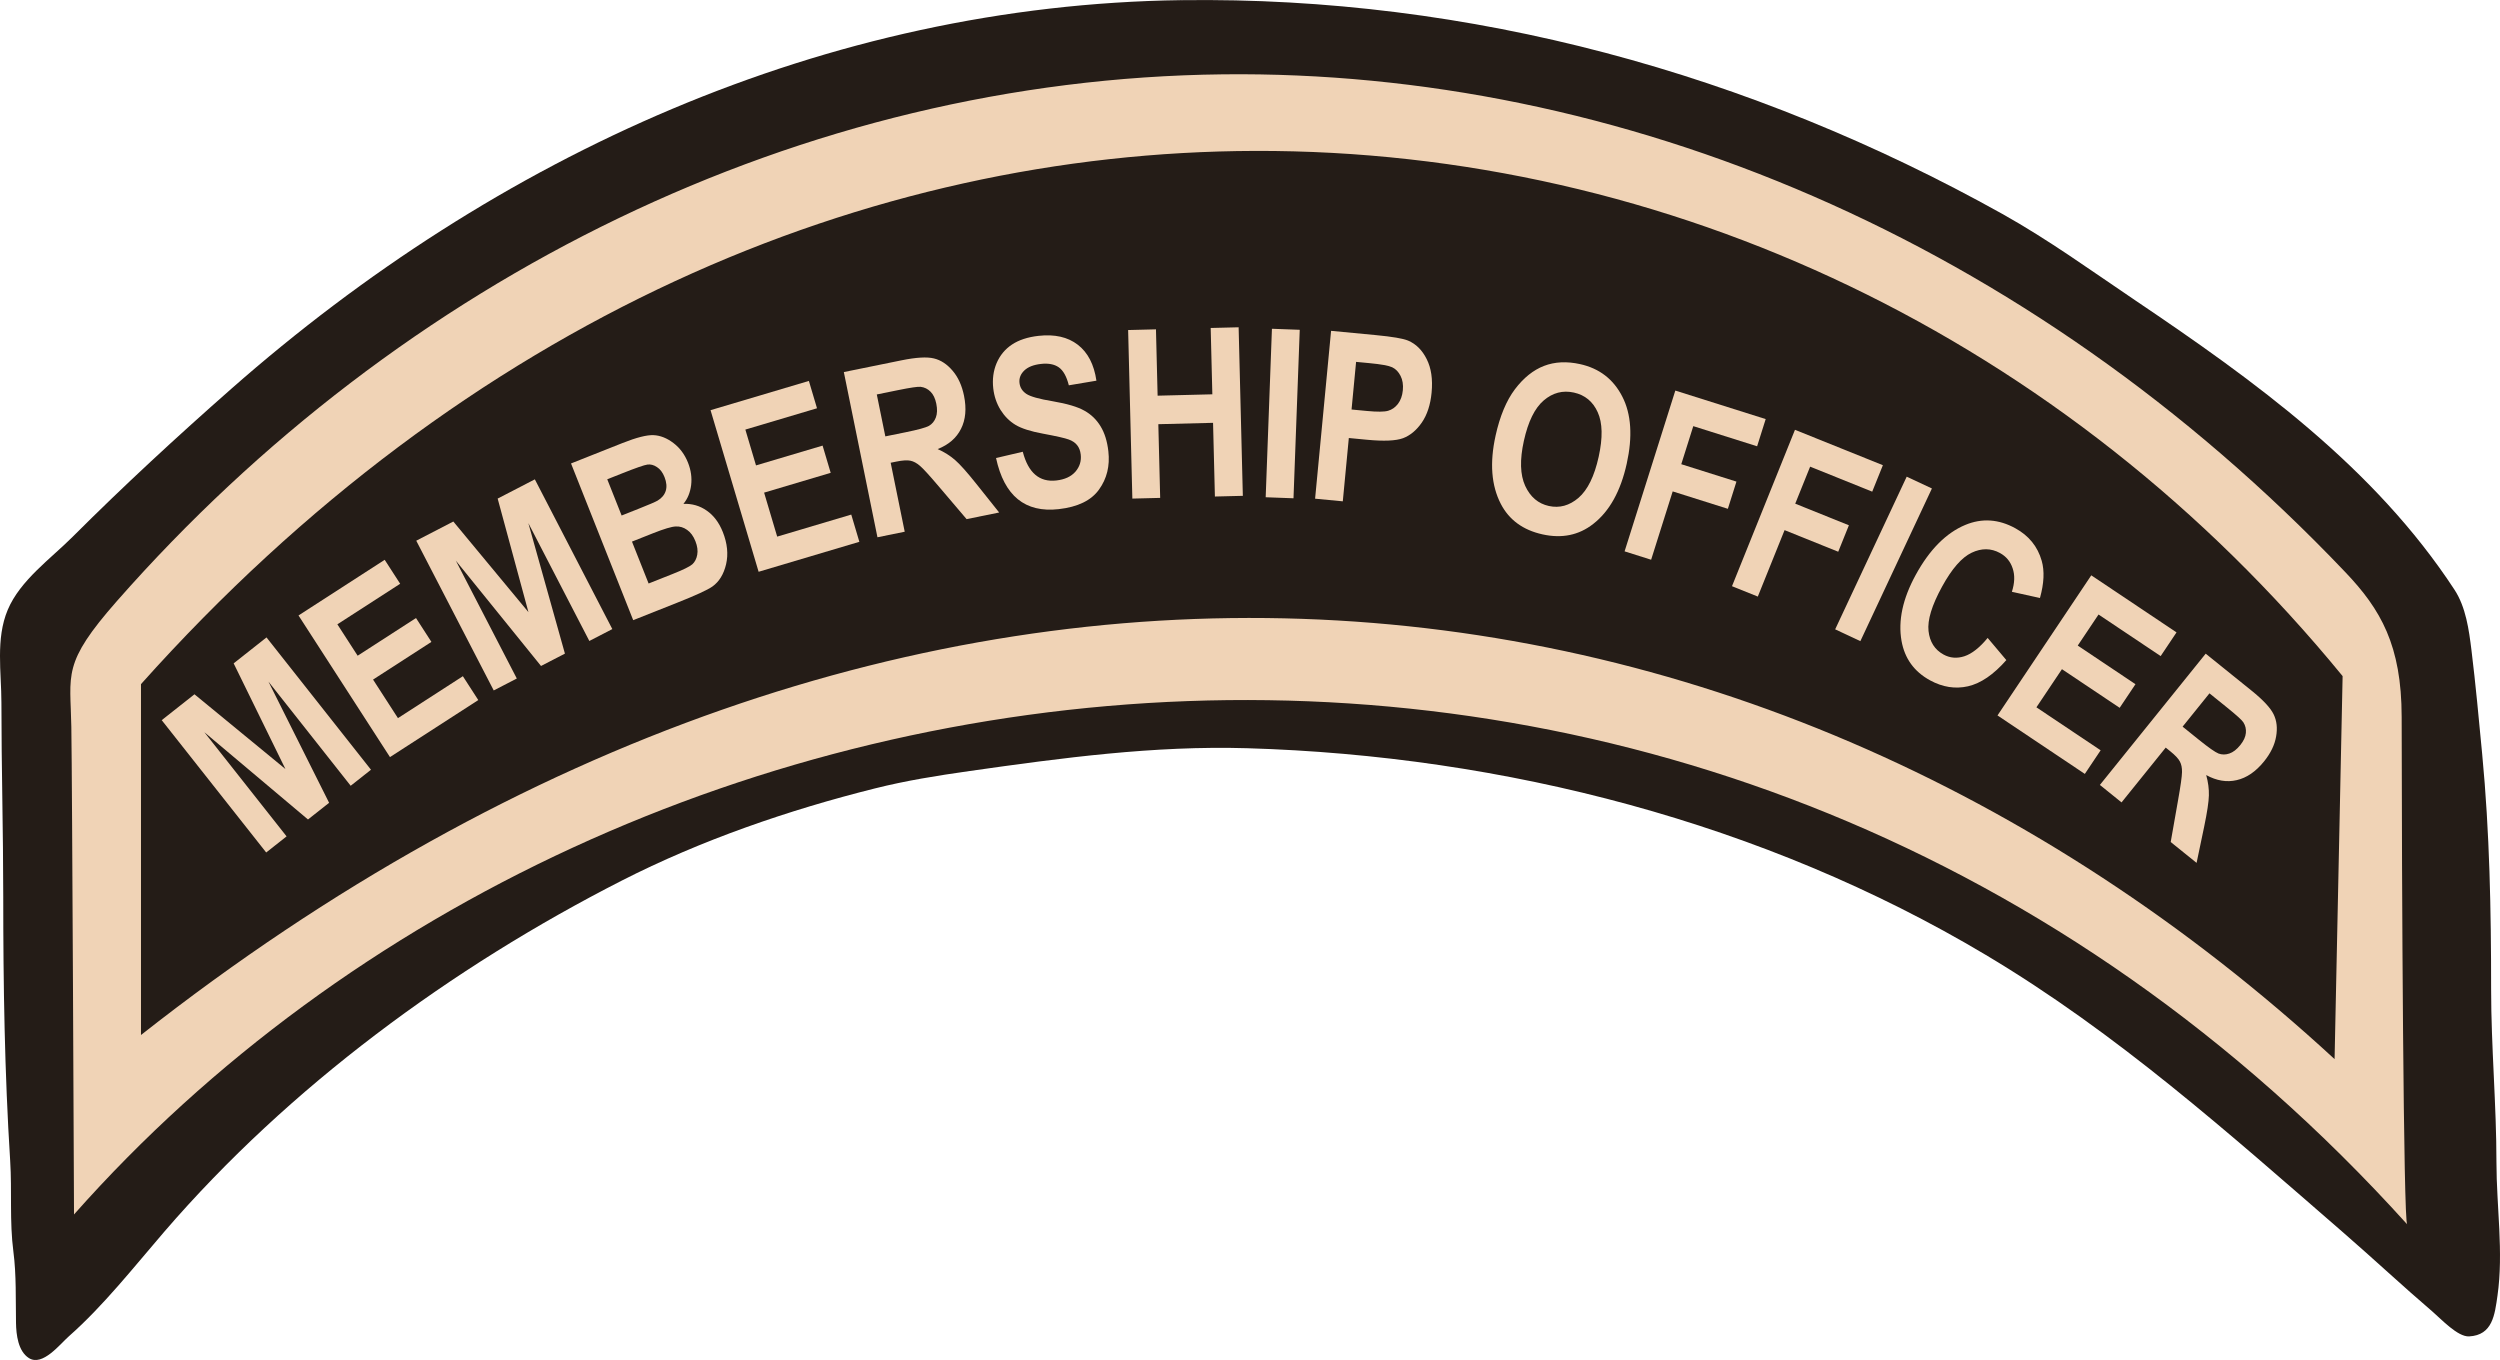 <?xml version="1.0" encoding="UTF-8" standalone="no"?>
<!-- Created with Inkscape (http://www.inkscape.org/) -->

<svg
   width="362.671mm"
   height="197.294mm"
   viewBox="0 0 362.671 197.294"
   version="1.1"
   id="svg378"
   sodipodi:docname="membershipofficer.svg"
   inkscape:version="1.2.1 (9c6d41e410, 2022-07-14)"
   xmlns:inkscape="http://www.inkscape.org/namespaces/inkscape"
   xmlns:sodipodi="http://sodipodi.sourceforge.net/DTD/sodipodi-0.dtd"
   xmlns="http://www.w3.org/2000/svg"
   xmlns:svg="http://www.w3.org/2000/svg">
  <sodipodi:namedview
     id="namedview380"
     pagecolor="#505050"
     bordercolor="#eeeeee"
     borderopacity="1"
     inkscape:showpageshadow="0"
     inkscape:pageopacity="0"
     inkscape:pagecheckerboard="0"
     inkscape:deskcolor="#505050"
     inkscape:document-units="mm"
     showgrid="false"
     inkscape:zoom="0.085119045"
     inkscape:cx="587.4126"
     inkscape:cy="-569.79022"
     inkscape:window-width="1377"
     inkscape:window-height="1259"
     inkscape:window-x="1824"
     inkscape:window-y="606"
     inkscape:window-maximized="0"
     inkscape:current-layer="layer1" />
  <defs
     id="defs375" />
  <g
     inkscape:label="Layer 1"
     inkscape:groupmode="layer"
     id="layer1"
     transform="translate(349.189,-706.426)">
    <g
       id="g10965"
       transform="translate(-1729.82,-181.841)">
      <path
         style="fill:#241c17;stroke:none;stroke-width:0.265"
         d="m 1552.023,888.287 c -51.572,0.687 -99.429,22.57 -137.848,56.392 -7.9,6.955 -15.573,14.03 -23.019,21.472 -3.195,3.193 -7.599,6.301 -9.402,10.583 -1.772,4.209 -0.917,9.071 -0.917,13.494 0,9.367 0.265,18.676 0.265,28.046 0,12.821 0.195,25.589 1.004,38.365 0.279,4.411 -0.107,8.826 0.471,13.229 0.434,3.307 0.32,6.982 0.376,10.319 0.028,1.68 0.295,4.09 1.867,5.091 1.983,1.262 4.517,-2.027 5.806,-3.162 4.997,-4.4 9.476,-10.104 13.83,-15.158 18.147,-21.06 41.656,-38.331 66.339,-50.925 11.539,-5.887 24.225,-10.258 36.777,-13.396 4.524,-1.131 8.9,-1.835 13.758,-2.525 13.361,-1.898 26.705,-3.701 40.217,-3.302 37.259,1.1 74.972,10.79 107.156,29.985 19.098,11.39 35.163,25.799 51.858,40.275 4.36,3.784 8.578,7.734 12.965,11.486 1.241,1.064 3.635,3.667 5.294,3.58 3.408,-0.177 3.72,-3.141 4.117,-5.916 0.9,-6.279 -0.151,-12.996 -0.151,-19.315 0,-8.37 -0.773,-16.775 -0.773,-25.135 0,-11.426 -0.209,-22.73 -1.299,-34.131 -0.484,-5.056 -0.937,-10.039 -1.556,-15.081 -0.357,-2.894 -0.804,-6.213 -2.453,-8.731 -11.631,-17.78 -28.948,-30.28 -46.307,-41.981 -6.361,-4.288 -12.607,-8.817 -19.315,-12.559 -36.542,-20.386 -77.192,-31.554 -119.062,-30.996"
         id="path365-4-2-0-9-3-9"
         sodipodi:nodetypes="csssssscsccsccsccccccsscccccc" />
      <path
         id="path436-8-8-6-4-4-3"
         style="fill:#f0d3b6;fill-opacity:1;stroke:none;stroke-width:0.265px;stroke-linecap:butt;stroke-linejoin:miter;stroke-opacity:1"
         d="m 1558.044,899.05 c -61.075,0.684 -119.184,29.468 -160.458,76.418 -8.003,9.104 -6.732,10.536 -6.606,18.262 0.127,7.726 0.389,70.716 0.389,70.716 79.498,-89.766 238.487,-109.309 338.473,1.44 -0.552,-0.034 -0.786,-49.977 -0.805,-73.62 -0.01,-10.398 -3.043,-15.603 -8.16,-20.982 -46.164,-48.529 -105.46,-72.877 -162.833,-72.234 z m 4.671,11.109 c 59.835,-0.156 117.521,27.044 157.755,76.189 l -1.166,55.562 c -85.505,-78.779 -207.801,-90.369 -318.221,-3.497 v -50.9 c 47.318,-52.919 105.424,-77.207 161.632,-77.354 z"
         sodipodi:nodetypes="sssccssssccccs" />
      <g
         aria-label="MEMBERSHIP OFFICER"
         transform="matrix(-0.61,-0.692,0.692,-0.61,1445.298,1542.845)"
         id="text8150-4-0-6-7-9-5-6-9-7"
         style="font-size:37.04px;line-height:1.25;font-family:Argentum;-inkscape-font-specification:Argentum;letter-spacing:-0.804px;word-spacing:0px;fill:#f0d3b6;stroke-width:0.926">
        <path
           d="m 450.407,359.389 26.475,1.435 -0.355,6.556 -18.273,2.958 17.848,4.88 -0.356,6.574 -26.475,-1.435 0.22,-4.063 20.841,1.13 -20.607,-5.446 0.229,-4.226 21.073,-3.151 -20.841,-1.13 z"
           style="font-weight:bold;font-stretch:condensed;font-family:Arial;-inkscape-font-specification:'Arial Bold Condensed'"
           id="path810" />
        <path
           d="m 448.788,383.911 26.22,3.939 -2.397,15.954 -4.436,-0.666 1.747,-11.625 -5.813,-0.873 -1.623,10.803 -4.418,-0.664 1.623,-10.803 -7.136,-1.072 -1.806,12.019 -4.418,-0.664 z"
           style="font-weight:bold;font-stretch:condensed;font-family:Arial;-inkscape-font-specification:'Arial Bold Condensed'"
           id="path812" />
        <path
           d="m 445.861,403.083 25.722,6.431 -1.592,6.369 -18.502,-0.562 16.598,8.177 -1.597,6.387 -25.722,-6.431 0.987,-3.948 20.248,5.062 -19.2,-9.256 1.027,-4.106 21.288,0.904 -20.248,-5.062 z"
           style="font-weight:bold;font-stretch:condensed;font-family:Arial;-inkscape-font-specification:'Arial Bold Condensed'"
           id="path814" />
        <path
           d="m 464.601,435.805 -2.94,8.187 q -1.204,3.353 -2.306,4.495 -1.102,1.142 -2.987,1.522 -1.885,0.38 -3.843,-0.323 -1.804,-0.648 -2.981,-1.974 -1.16,-1.32 -1.399,-2.847 -1.301,1.589 -3.234,2.048 -1.939,0.476 -4.186,-0.331 -2.723,-0.978 -4.142,-2.967 -1.402,-1.983 -1.202,-3.929 0.14,-1.353 1.766,-5.88 l 2.5,-6.962 z m -5.633,2.628 -5.77,-2.072 -0.978,2.723 q -0.88,2.451 -1.003,3.06 -0.209,1.116 0.292,1.969 0.518,0.859 1.761,1.305 1.106,0.397 1.965,0.148 0.869,-0.226 1.29,-0.863 0.415,-0.62 1.588,-3.888 z m -9.924,-3.564 -6.673,-2.396 -1.375,3.83 q -0.905,2.519 -0.906,3.326 0.016,0.813 0.61,1.564 0.606,0.775 1.797,1.203 1.226,0.44 2.198,0.194 0.983,-0.223 1.585,-0.988 0.612,-0.741 1.566,-3.396 z"
           style="font-weight:bold;font-stretch:condensed;font-family:Arial;-inkscape-font-specification:'Arial Bold Condensed'"
           id="path816" />
        <path
           d="m 432.315,446.67 24.063,11.135 -6.775,14.641 -4.071,-1.884 4.937,-10.669 -5.334,-2.469 -4.588,9.914 -4.054,-1.876 4.588,-9.914 -6.549,-3.031 -5.104,11.03 -4.054,-1.876 z"
           style="font-weight:bold;font-stretch:condensed;font-family:Arial;-inkscape-font-specification:'Arial Bold Condensed'"
           id="path818" />
        <path
           d="m 424.028,464.278 22.986,13.215 -4.606,8.012 q -1.767,3.073 -3.151,4.03 -1.369,0.966 -3.392,0.929 -2.008,-0.028 -4.14,-1.254 -2.697,-1.55 -3.595,-3.798 -0.907,-2.232 0.04,-4.859 -1.581,0.718 -3.091,0.914 -1.495,0.205 -4.985,0.034 l -5.8,-0.289 2.605,-4.531 6.588,0.116 q 3.569,0.07 4.55,-0.076 0.996,-0.136 1.59,-0.588 0.609,-0.443 1.366,-1.76 l 0.451,-0.784 -9.596,-5.517 z m 11.083,11.421 -1.623,2.822 q -1.487,2.587 -1.673,3.419 -0.17,0.841 0.267,1.676 0.438,0.836 1.582,1.494 1.098,0.631 2.009,0.571 0.927,-0.051 1.61,-0.66 0.479,-0.434 1.948,-2.99 l 1.713,-2.979 z"
           style="font-weight:bold;font-stretch:condensed;font-family:Arial;-inkscape-font-specification:'Arial Bold Condensed'"
           id="path820" />
        <path
           d="m 421.044,486.511 -2.04,3.804 q -4.581,-2.317 -6.88,0.974 -1.139,1.631 -0.947,3.155 0.207,1.535 1.468,2.415 0.741,0.518 1.488,0.554 0.747,0.036 1.539,-0.403 0.807,-0.429 3.385,-2.445 2.302,-1.811 3.863,-2.309 1.561,-0.498 3.326,-0.214 1.769,0.309 3.297,1.376 1.779,1.243 2.643,3.038 0.854,1.81 0.586,3.741 -0.268,1.931 -1.728,4.021 -2.196,3.143 -5.133,3.716 -2.938,0.573 -6.183,-1.539 l 2.324,-3.737 q 1.915,0.985 3.161,0.686 1.246,-0.299 2.261,-1.752 1.015,-1.453 0.956,-2.663 -0.059,-1.21 -0.963,-1.842 -0.89,-0.621 -1.995,-0.334 -1.105,0.287 -3.623,2.344 -2.681,2.164 -4.395,2.754 -1.709,0.615 -3.534,0.289 -1.809,-0.315 -3.767,-1.683 -2.832,-1.978 -3.537,-5.074 -0.716,-3.081 1.874,-6.788 4.578,-6.553 12.554,-2.085 z"
           style="font-weight:bold;font-stretch:condensed;font-family:Arial;-inkscape-font-specification:'Arial Bold Condensed'"
           id="path822" />
        <path
           d="m 402.084,498.371 20.322,17.03 -2.811,3.355 -7.998,-6.703 -5.53,6.598 7.998,6.703 -2.823,3.368 -20.322,-17.03 2.823,-3.368 8.886,7.446 5.53,-6.598 -8.886,-7.446 z"
           style="font-weight:bold;font-stretch:condensed;font-family:Arial;-inkscape-font-specification:'Arial Bold Condensed'"
           id="path824" />
        <path
           d="m 388.377,514.239 19.226,18.258 -3.014,3.174 -19.226,-18.258 z"
           style="font-weight:bold;font-stretch:condensed;font-family:Arial;-inkscape-font-specification:'Arial Bold Condensed'"
           id="path826" />
        <path
           d="m 383.069,519.919 18.138,19.34 -5.145,4.825 q -2.876,2.697 -4.02,3.249 -1.832,0.875 -4.116,0.265 -2.297,-0.598 -4.462,-2.907 -1.967,-2.098 -2.512,-4.265 -0.532,-2.154 0.111,-3.848 0.655,-1.681 3.558,-4.403 l 2.098,-1.967 -6.842,-7.295 z m 11.877,19.062 -5.147,-5.488 -1.768,1.658 q -1.781,1.67 -2.179,2.515 -0.411,0.857 -0.214,1.887 0.21,1.043 1.1,1.993 0.903,0.963 1.944,1.227 1.041,0.264 1.871,-0.093 0.83,-0.357 2.836,-2.238 z"
           style="font-weight:bold;font-stretch:condensed;font-family:Arial;-inkscape-font-specification:'Arial Bold Condensed'"
           id="path828" />
        <path
           d="m 371.726,547.749 q 2.794,3.827 3.472,7.117 0.674,3.315 -0.267,5.861 -0.941,2.545 -3.541,4.444 -3.769,2.752 -8.236,1.602 -4.482,-1.139 -8.364,-6.456 -3.925,-5.375 -3.62,-10.233 0.254,-4.283 4.037,-7.046 3.812,-2.784 7.948,-1.75 4.72,1.189 8.57,6.462 z m -3.545,2.812 q -2.698,-3.696 -5.455,-4.527 -2.746,-0.817 -4.82,0.698 -2.089,1.525 -2.129,4.353 -0.029,2.843 2.744,6.641 2.72,3.725 5.364,4.526 2.63,0.812 4.792,-0.767 2.162,-1.578 2.209,-4.367 0.047,-2.788 -2.705,-6.557 z"
           style="font-weight:bold;font-stretch:condensed;font-family:Arial;-inkscape-font-specification:'Arial Bold Condensed'"
           id="path830" />
        <path
           d="m 344.671,550.952 13.693,22.705 -12.762,7.696 -2.316,-3.841 9.014,-5.436 -3.241,-5.374 -7.79,4.698 -2.316,-3.841 7.79,-4.698 -5.819,-9.649 z"
           style="font-weight:bold;font-stretch:condensed;font-family:Arial;-inkscape-font-specification:'Arial Bold Condensed'"
           id="path832" />
        <path
           d="m 329.393,560 11.9,23.693 -13.317,6.689 -2.013,-4.008 9.406,-4.724 -2.817,-5.608 -8.129,4.083 -2.013,-4.008 8.129,-4.083 -5.057,-10.069 z"
           style="font-weight:bold;font-stretch:condensed;font-family:Arial;-inkscape-font-specification:'Arial Bold Condensed'"
           id="path834" />
        <path
           d="m 313.574,567.685 10.571,24.316 -4.014,1.745 -10.571,-24.316 z"
           style="font-weight:bold;font-stretch:condensed;font-family:Arial;-inkscape-font-specification:'Arial Bold Condensed'"
           id="path836" />
        <path
           d="m 296.703,584.781 -4.557,-0.101 q -0.579,-4.522 0.897,-7.249 1.481,-2.709 4.662,-3.86 3.997,-1.446 7.593,0.733 4.143,2.521 6.328,8.558 2.308,6.378 0.738,11.023 -1.368,4.034 -5.585,5.56 -3.435,1.243 -6.598,-0.267 -2.253,-1.07 -4.206,-4.075 l 3.651,-2.667 q 1.124,1.882 2.685,2.529 1.55,0.67 3.132,0.098 2.262,-0.819 2.977,-3.308 0.715,-2.49 -0.928,-7.031 -1.705,-4.711 -3.819,-6.196 -2.115,-1.485 -4.342,-0.679 -1.633,0.591 -2.368,2.28 -0.729,1.706 -0.259,4.652 z"
           style="font-weight:bold;font-stretch:condensed;font-family:Arial;-inkscape-font-specification:'Arial Bold Condensed'"
           id="path838" />
        <path
           d="m 286.536,577.881 6.777,25.633 -15.597,4.123 -1.146,-4.336 11.365,-3.005 -1.502,-5.683 -10.561,2.792 -1.142,-4.319 10.561,-2.792 -1.844,-6.977 -11.75,3.106 -1.142,-4.319 z"
           style="font-weight:bold;font-stretch:condensed;font-family:Arial;-inkscape-font-specification:'Arial Bold Condensed'"
           id="path840" />
        <path
           d="m 267.691,582.733 4.483,26.132 -9.109,1.563 q -3.494,0.599 -5.114,0.143 -1.617,-0.438 -2.879,-2.02 -1.259,-1.564 -1.675,-3.988 -0.526,-3.066 0.633,-5.192 1.141,-2.122 3.768,-3.069 -1.562,-0.76 -2.676,-1.798 -1.111,-1.021 -3.206,-3.817 l -3.477,-4.652 5.152,-0.884 4.113,5.148 q 2.222,2.793 2.96,3.456 0.741,0.68 1.467,0.849 0.729,0.187 2.227,-0.07 l 0.891,-0.153 -1.871,-10.909 z m -1.727,15.82 -3.209,0.55 q -2.941,0.505 -3.701,0.892 -0.756,0.405 -1.121,1.275 -0.365,0.87 -0.141,2.171 0.214,1.248 0.842,1.911 0.631,0.681 1.535,0.819 0.64,0.092 3.545,-0.406 l 3.387,-0.581 z"
           style="font-weight:bold;font-stretch:condensed;font-family:Arial;-inkscape-font-specification:'Arial Bold Condensed'"
           id="path842" />
      </g>
    </g>
  </g>
</svg>
